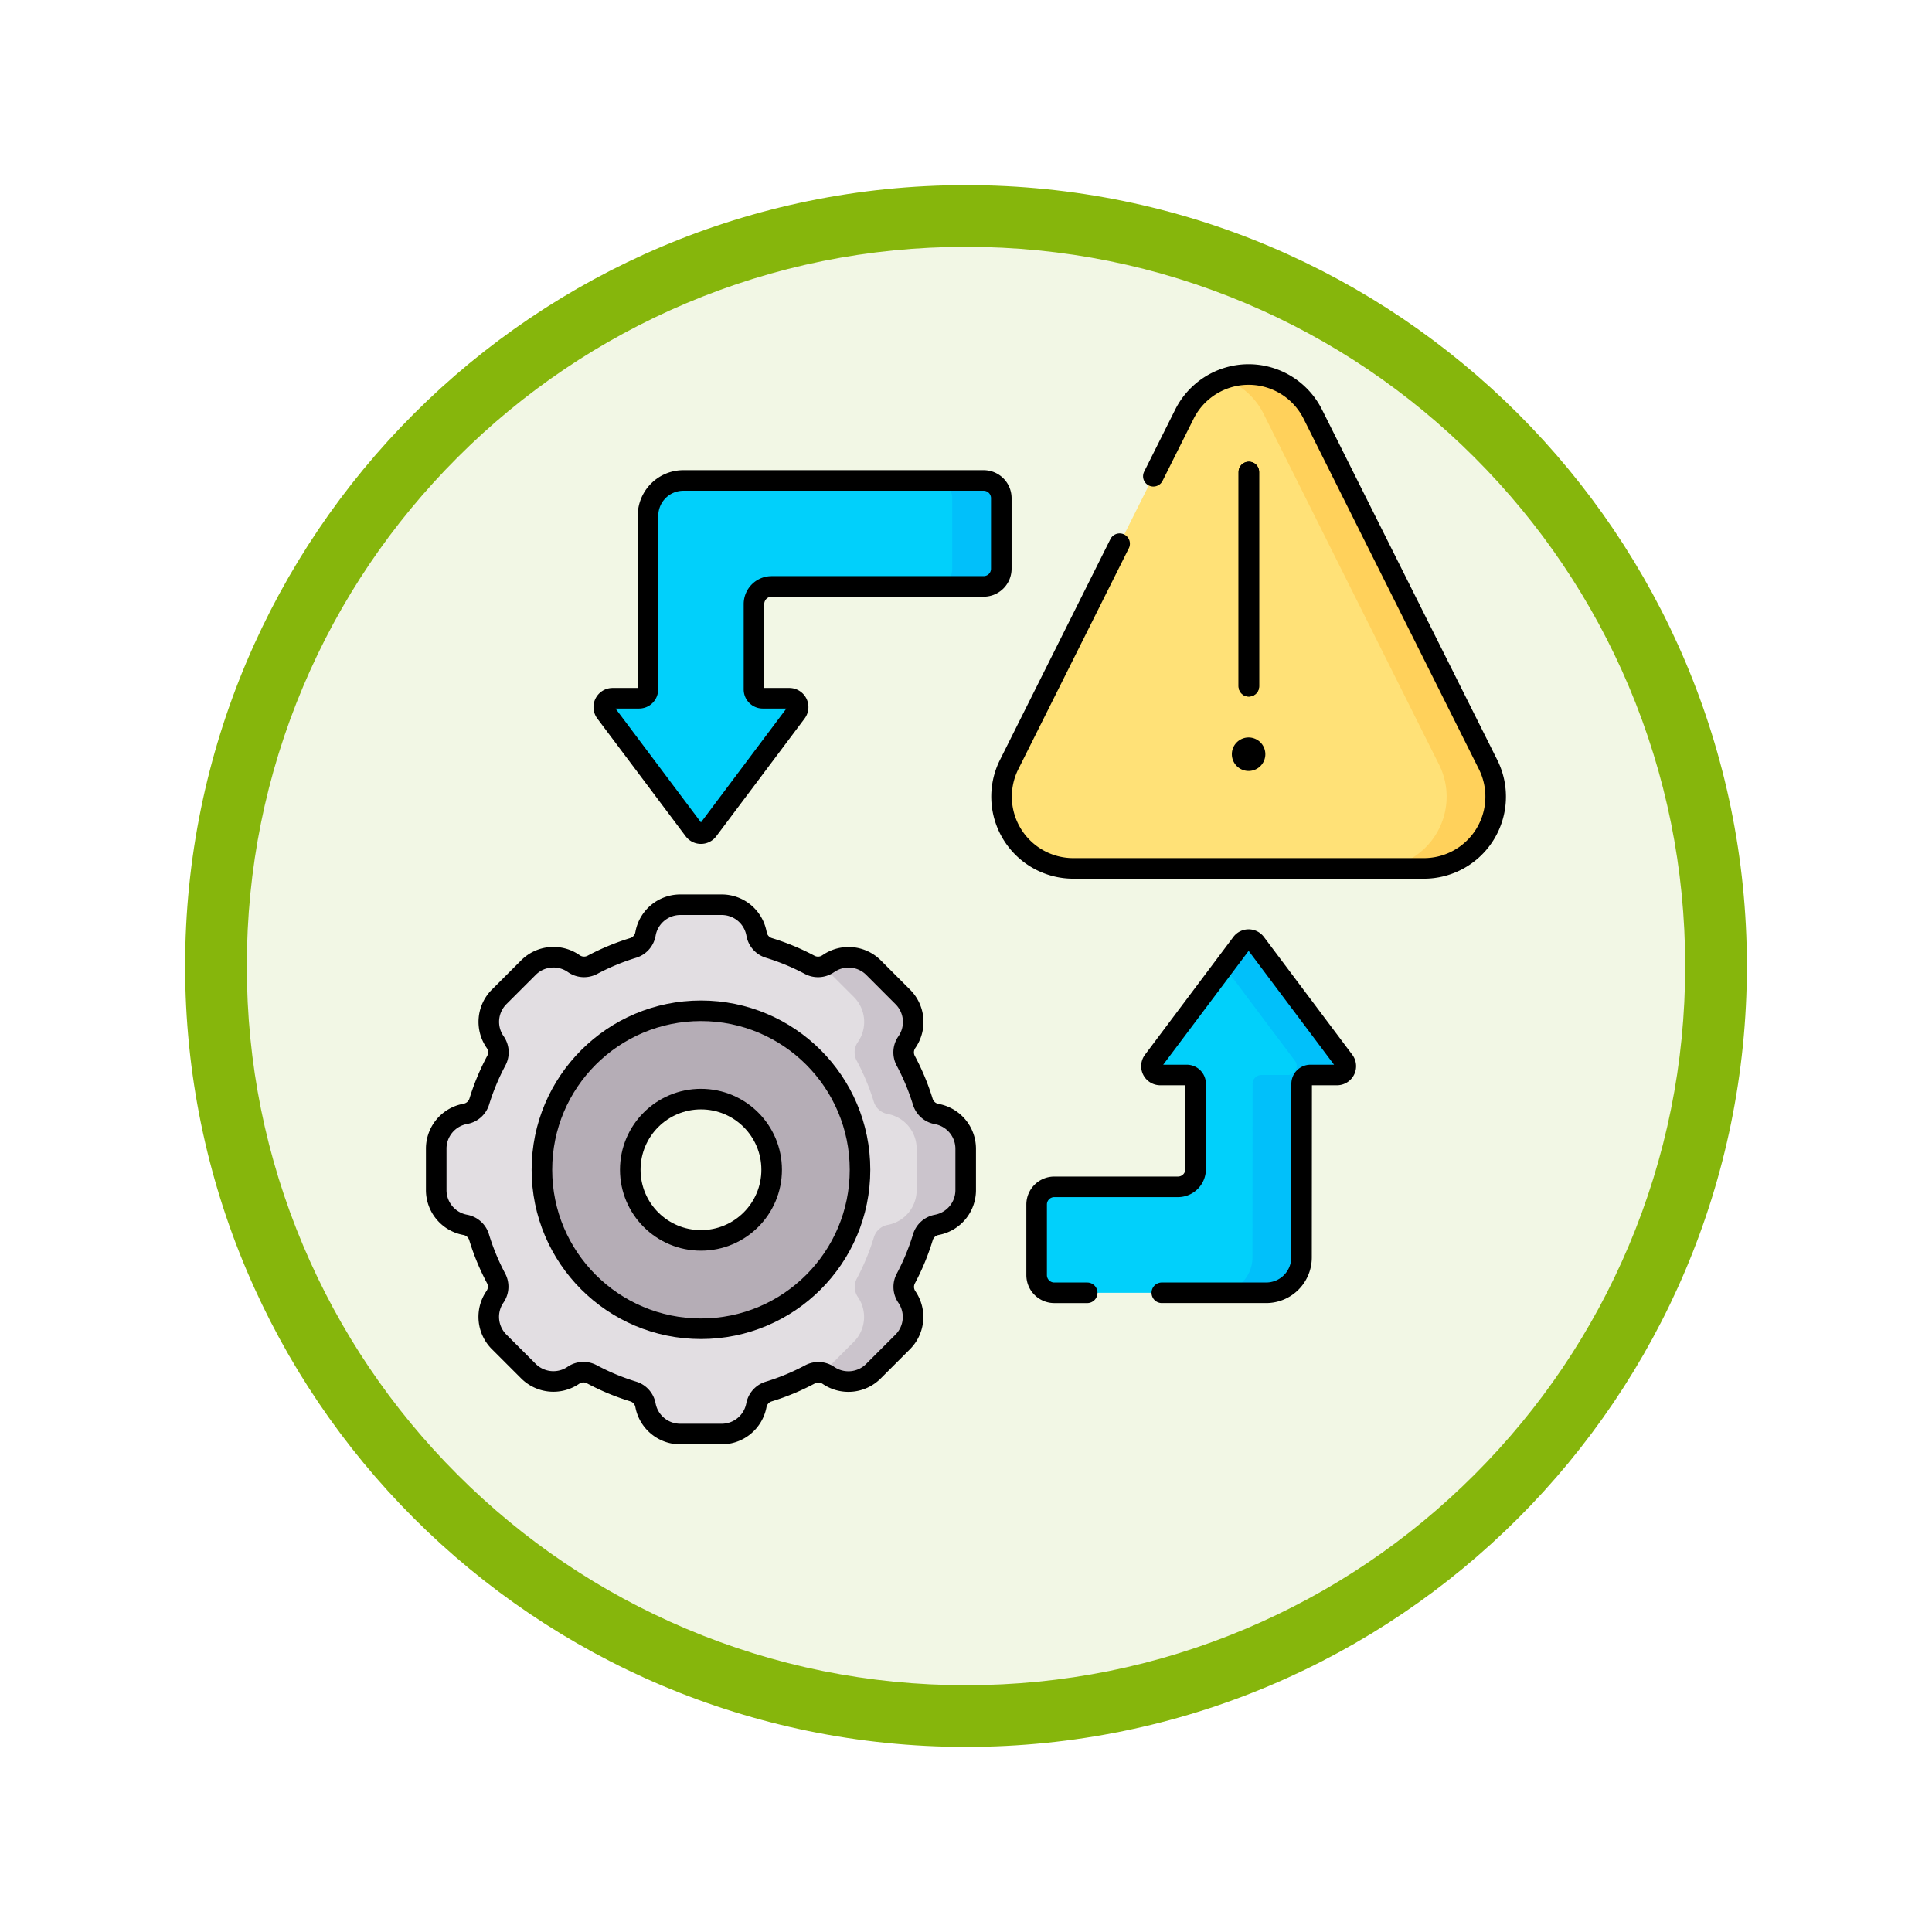 <svg xmlns="http://www.w3.org/2000/svg" xmlns:xlink="http://www.w3.org/1999/xlink" width="93.934" height="93.934" viewBox="0 0 93.934 93.934">
  <defs>
    <filter id="Trazado_982547" x="0" y="0" width="93.934" height="93.934" filterUnits="userSpaceOnUse">
      <feOffset dy="3" input="SourceAlpha"/>
      <feGaussianBlur stdDeviation="3" result="blur"/>
      <feFlood flood-opacity="0.161"/>
      <feComposite operator="in" in2="blur"/>
      <feComposite in="SourceGraphic"/>
    </filter>
  </defs>
  <g id="Grupo_1207958" data-name="Grupo 1207958" transform="translate(-189 -896.864)">
    <g id="Grupo_1200933" data-name="Grupo 1200933" transform="translate(0 -3717.169)">
      <g id="Grupo_1183815" data-name="Grupo 1183815" transform="translate(0 4267.973)">
        <g id="Grupo_1181939" data-name="Grupo 1181939" transform="translate(0 -388.939)">
          <g id="Grupo_1175133" data-name="Grupo 1175133" transform="translate(-0.033 -1251)">
            <g id="Grupo_1167337" data-name="Grupo 1167337" transform="translate(198.033 1992)">
              <g id="Grupo_1166720" data-name="Grupo 1166720">
                <g id="Grupo_1164305" data-name="Grupo 1164305">
                  <g id="Grupo_1163948" data-name="Grupo 1163948">
                    <g id="Grupo_1158168" data-name="Grupo 1158168">
                      <g id="Grupo_1152576" data-name="Grupo 1152576">
                        <g id="Grupo_1148633" data-name="Grupo 1148633">
                          <g id="Grupo_1148525" data-name="Grupo 1148525">
                            <g transform="matrix(1, 0, 0, 1, -9, -6)" filter="url(#Trazado_982547)">
                              <g id="Trazado_982547-2" data-name="Trazado 982547" transform="translate(9 6)" fill="#f2f7e5">
                                <path d="M 37.967 74.434 C 33.043 74.434 28.268 73.47 23.773 71.568 C 19.43 69.732 15.53 67.102 12.181 63.753 C 8.831 60.403 6.202 56.503 4.365 52.161 C 2.464 47.666 1.5 42.89 1.5 37.967 C 1.5 33.043 2.464 28.268 4.365 23.773 C 6.202 19.43 8.831 15.53 12.181 12.181 C 15.53 8.831 19.43 6.202 23.773 4.365 C 28.268 2.464 33.043 1.5 37.967 1.5 C 42.89 1.5 47.666 2.464 52.161 4.365 C 56.503 6.202 60.403 8.831 63.753 12.181 C 67.102 15.53 69.732 19.43 71.568 23.773 C 73.47 28.268 74.434 33.043 74.434 37.967 C 74.434 42.89 73.47 47.666 71.568 52.161 C 69.732 56.503 67.102 60.403 63.753 63.753 C 60.403 67.102 56.503 69.732 52.161 71.568 C 47.666 73.47 42.89 74.434 37.967 74.434 Z" stroke="none"/>
                                <path d="M 37.967 3 C 33.245 3 28.666 3.924 24.357 5.747 C 20.194 7.508 16.454 10.029 13.242 13.242 C 10.029 16.454 7.508 20.194 5.747 24.357 C 3.924 28.666 3 33.245 3 37.967 C 3 42.689 3.924 47.268 5.747 51.577 C 7.508 55.74 10.029 59.48 13.242 62.692 C 16.454 65.904 20.194 68.426 24.357 70.187 C 28.666 72.009 33.245 72.934 37.967 72.934 C 42.689 72.934 47.268 72.009 51.577 70.187 C 55.74 68.426 59.48 65.904 62.692 62.692 C 65.904 59.48 68.426 55.74 70.187 51.577 C 72.009 47.268 72.934 42.689 72.934 37.967 C 72.934 33.245 72.009 28.666 70.187 24.357 C 68.426 20.194 65.904 16.454 62.692 13.242 C 59.48 10.029 55.74 7.508 51.577 5.747 C 47.268 3.924 42.689 3 37.967 3 M 37.967 0 C 58.935 0 75.934 16.998 75.934 37.967 C 75.934 58.935 58.935 75.934 37.967 75.934 C 16.998 75.934 0 58.935 0 37.967 C 0 16.998 16.998 0 37.967 0 Z" stroke="none" fill="#86b60c"/>
                              </g>
                            </g>
                          </g>
                        </g>
                      </g>
                    </g>
                  </g>
                </g>
              </g>
            </g>
          </g>
        </g>
      </g>
    </g>
    <g id="risk_8542085" transform="translate(202.709 907.573)">
      <g id="Grupo_1207948" data-name="Grupo 1207948" transform="translate(7.501 7.5)">
        <g id="Grupo_1207947" data-name="Grupo 1207947" transform="translate(0 25.782)">
          <path id="Trazado_1049582" data-name="Trazado 1049582" d="M31.864,266.42l-.051-.01a.865.865,0,0,1-.655-.6,11.2,11.2,0,0,0-.825-1.981.865.865,0,0,1,.039-.889l.033-.049a1.717,1.717,0,0,0-.215-2.167L28.765,259.3a1.719,1.719,0,0,0-2.168-.215l-.054.036a.866.866,0,0,1-.888.039,11.209,11.209,0,0,0-1.972-.817.865.865,0,0,1-.6-.655l-.013-.066a1.718,1.718,0,0,0-1.685-1.381H19.369a1.718,1.718,0,0,0-1.685,1.381l-.013.066a.865.865,0,0,1-.6.655,11.2,11.2,0,0,0-1.97.816.866.866,0,0,1-.888-.04l-.058-.039a1.719,1.719,0,0,0-2.168.215l-1.425,1.424a1.717,1.717,0,0,0-.215,2.167l.035.052a.865.865,0,0,1,.039.889A11.2,11.2,0,0,0,9.6,265.8a.865.865,0,0,1-.655.6l-.059.012A1.718,1.718,0,0,0,7.5,268.1v2.014A1.718,1.718,0,0,0,8.884,271.8l.047.009a.865.865,0,0,1,.656.6,11.191,11.191,0,0,0,.823,1.991.865.865,0,0,1-.04.887l-.026.039a1.717,1.717,0,0,0,.215,2.167l1.425,1.424a1.719,1.719,0,0,0,2.168.215l.031-.021a.866.866,0,0,1,.89-.038,11.209,11.209,0,0,0,2,.832.865.865,0,0,1,.6.655l.007.035a1.718,1.718,0,0,0,1.685,1.381h2.015a1.718,1.718,0,0,0,1.685-1.381l.006-.031a.865.865,0,0,1,.6-.655,11.208,11.208,0,0,0,2-.831.866.866,0,0,1,.889.039l.03.02a1.719,1.719,0,0,0,2.168-.215l1.425-1.424a1.717,1.717,0,0,0,.215-2.167l-.022-.033a.865.865,0,0,1-.039-.888,11.2,11.2,0,0,0,.826-2,.865.865,0,0,1,.656-.6l.043-.009a1.718,1.718,0,0,0,1.381-1.684V268.1A1.719,1.719,0,0,0,31.864,266.42Zm-11.49,7.809a5.1,5.1,0,1,1,5.106-5.1A5.1,5.1,0,0,1,20.374,274.229Z" transform="translate(-7.503 -256.243)" fill="#e2dee2"/>
          <g id="Grupo_1207946" data-name="Grupo 1207946" transform="translate(18.789 2.555)">
            <g id="Grupo_1207945" data-name="Grupo 1207945">
              <g id="Grupo_1207944" data-name="Grupo 1207944">
                <path id="Trazado_1049583" data-name="Trazado 1049583" d="M194.347,288.516l-.051-.01a.865.865,0,0,1-.655-.6,11.2,11.2,0,0,0-.825-1.981.865.865,0,0,1,.039-.889l.033-.049a1.717,1.717,0,0,0-.215-2.167l-1.425-1.424a1.719,1.719,0,0,0-2.168-.215l-.054.036a.846.846,0,0,1-.238.108c.026.023.052.045.076.07l1.425,1.424a1.717,1.717,0,0,1,.215,2.167l-.033.049a.865.865,0,0,0-.039.889,11.2,11.2,0,0,1,.825,1.981.865.865,0,0,0,.655.6l.051.01a1.718,1.718,0,0,1,1.381,1.684v2.014a1.718,1.718,0,0,1-1.381,1.684l-.043.009a.865.865,0,0,0-.656.6,11.2,11.2,0,0,1-.826,2,.865.865,0,0,0,.039.888l.022.033a1.717,1.717,0,0,1-.215,2.167l-1.425,1.424c-.027.027-.056.053-.085.078a.849.849,0,0,1,.271.117l.03.02a1.719,1.719,0,0,0,2.168-.215l1.425-1.424a1.717,1.717,0,0,0,.215-2.167l-.022-.033a.865.865,0,0,1-.039-.888,11.2,11.2,0,0,0,.826-2,.865.865,0,0,1,.656-.6l.043-.009a1.718,1.718,0,0,0,1.381-1.684V290.2A1.718,1.718,0,0,0,194.347,288.516Z" transform="translate(-188.775 -280.894)" fill="#cbc4cc"/>
              </g>
            </g>
          </g>
          <path id="Trazado_1049584" data-name="Trazado 1049584" d="M64.808,305.958a7.73,7.73,0,1,0,7.733,7.73A7.731,7.731,0,0,0,64.808,305.958Zm0,11.165a3.435,3.435,0,1,1,3.437-3.435A3.436,3.436,0,0,1,64.808,317.123Z" transform="translate(-51.937 -300.805)" fill="#b5adb6"/>
        </g>
        <path id="Trazado_1049585" data-name="Trazado 1049585" d="M293.178,31.513H276.134a3.488,3.488,0,0,1-3.121-5.048l8.522-17.037a3.49,3.49,0,0,1,6.243,0L296.3,26.465A3.488,3.488,0,0,1,293.178,31.513Z" transform="translate(-245.159 -7.5)" fill="#ffe177"/>
        <path id="Trazado_1049586" data-name="Trazado 1049586" d="M105.422,61.493V58.059a.859.859,0,0,0-.859-.859h-14.6a1.718,1.718,0,0,0-1.718,1.716l-.006,8.444a.429.429,0,0,1-.429.429H86.525a.429.429,0,0,0-.344.687L90.476,74.2a.43.43,0,0,0,.687,0l4.295-5.724a.429.429,0,0,0-.344-.687H93.826a.429.429,0,0,1-.429-.429V63.21a.859.859,0,0,1,.859-.859h10.307A.859.859,0,0,0,105.422,61.493Z" transform="translate(-77.949 -52.049)" fill="#01d0fb"/>
        <path id="Trazado_1049587" data-name="Trazado 1049587" d="M304.074,278.463l-4.295-5.724a.43.43,0,0,0-.687,0l-4.295,5.724a.429.429,0,0,0,.344.687h1.288a.429.429,0,0,1,.429.429v4.15a.859.859,0,0,1-.859.858h-6.012a.859.859,0,0,0-.859.859v3.434a.859.859,0,0,0,.859.859h10.3a1.717,1.717,0,0,0,1.718-1.716l.006-8.444a.429.429,0,0,1,.429-.429h1.288A.429.429,0,0,0,304.074,278.463Z" transform="translate(-259.939 -245.093)" fill="#01d0fb"/>
        <path id="Trazado_1049588" data-name="Trazado 1049588" d="M389.905,26.474,381.383,9.438a3.484,3.484,0,0,0-4.313-1.722A3.429,3.429,0,0,1,379,9.438l8.522,17.037a3.488,3.488,0,0,1-3.121,5.048h2.384A3.488,3.488,0,0,0,389.905,26.474Z" transform="translate(-338.765 -7.509)" fill="#ffd15b"/>
        <path id="Trazado_1049589" data-name="Trazado 1049589" d="M243.653,57.2h-2.384a.859.859,0,0,1,.859.859v3.434a.859.859,0,0,1-.859.859h2.384a.859.859,0,0,0,.859-.859V58.059A.859.859,0,0,0,243.653,57.2Z" transform="translate(-217.039 -52.049)" fill="#01c0fa"/>
        <path id="Trazado_1049590" data-name="Trazado 1049590" d="M379.972,278.463l-4.295-5.724a.43.43,0,0,0-.687,0l-.848,1.131,3.446,4.593a.429.429,0,0,1-.344.687h-1.288a.429.429,0,0,0-.429.429l-.006,8.444a1.718,1.718,0,0,1-1.718,1.716h2.384a1.717,1.717,0,0,0,1.718-1.716l.006-8.444a.429.429,0,0,1,.429-.429h1.288A.429.429,0,0,0,379.972,278.463Z" transform="translate(-335.836 -245.093)" fill="#01c0fa"/>
      </g>
      <g id="Grupo_1207957" data-name="Grupo 1207957" transform="translate(7.501 7.5)">
        <g id="Grupo_1207954" data-name="Grupo 1207954" transform="translate(0 0)">
          <g id="Grupo_1207952" data-name="Grupo 1207952" transform="translate(27.481)">
            <g id="Grupo_1207951" data-name="Grupo 1207951" transform="translate(11.202 4.739)">
              <path id="Trazado_1049591" data-name="Trazado 1049591" d="M382.343,178.57a.814.814,0,1,1-.814-.814A.814.814,0,0,1,382.343,178.57Z" transform="translate(-380.715 -164.848)"/>
              <g id="Grupo_1207950" data-name="Grupo 1207950" transform="translate(0.826)">
                <g id="Grupo_1207949" data-name="Grupo 1207949">
                  <line id="Línea_625" data-name="Línea 625" y1="10.419" fill="none" stroke="#000" stroke-linecap="round" stroke-linejoin="round" stroke-miterlimit="10" stroke-width="1"/>
                </g>
              </g>
            </g>
            <path id="Trazado_1049592" data-name="Trazado 1049592" d="M280.025,12.447l1.51-3.018a3.49,3.49,0,0,1,6.243,0L296.3,26.465a3.488,3.488,0,0,1-3.121,5.048H276.134a3.488,3.488,0,0,1-3.121-5.048l5.372-10.74" transform="translate(-272.64 -7.5)" fill="none" stroke="#000" stroke-linecap="round" stroke-linejoin="round" stroke-miterlimit="10" stroke-width="1"/>
          </g>
          <g id="Grupo_1207953" data-name="Grupo 1207953" transform="translate(0 25.782)">
            <path id="Trazado_1049593" data-name="Trazado 1049593" d="M33.243,270.12v-2.014a1.718,1.718,0,0,0-1.381-1.684l-.051-.01a.865.865,0,0,1-.655-.6,11.2,11.2,0,0,0-.825-1.981.865.865,0,0,1,.039-.889l.033-.049a1.717,1.717,0,0,0-.215-2.167L28.763,259.3a1.719,1.719,0,0,0-2.168-.215l-.055.036a.866.866,0,0,1-.888.039,11.207,11.207,0,0,0-1.972-.817.865.865,0,0,1-.6-.655l-.013-.066a1.718,1.718,0,0,0-1.685-1.381H19.367a1.718,1.718,0,0,0-1.685,1.381l-.013.066a.865.865,0,0,1-.6.655,11.2,11.2,0,0,0-1.97.816.866.866,0,0,1-.888-.039l-.058-.039a1.719,1.719,0,0,0-2.168.215l-1.425,1.424a1.717,1.717,0,0,0-.215,2.167l.035.052a.865.865,0,0,1,.039.889,11.2,11.2,0,0,0-.823,1.975.865.865,0,0,1-.655.6l-.059.012A1.718,1.718,0,0,0,7.5,268.1v2.014A1.718,1.718,0,0,0,8.882,271.8l.047.009a.865.865,0,0,1,.656.6,11.194,11.194,0,0,0,.823,1.991.865.865,0,0,1-.04.887l-.026.039a1.717,1.717,0,0,0,.215,2.167l1.425,1.424a1.719,1.719,0,0,0,2.168.215l.031-.021a.866.866,0,0,1,.89-.038,11.2,11.2,0,0,0,2,.832.865.865,0,0,1,.6.655l.007.035a1.718,1.718,0,0,0,1.685,1.381h2.015a1.718,1.718,0,0,0,1.685-1.381l.006-.031a.865.865,0,0,1,.6-.655,11.208,11.208,0,0,0,2-.831.866.866,0,0,1,.889.039l.03.02a1.719,1.719,0,0,0,2.168-.215l1.425-1.424a1.717,1.717,0,0,0,.215-2.167l-.022-.033a.865.865,0,0,1-.039-.888,11.2,11.2,0,0,0,.826-2,.865.865,0,0,1,.656-.6l.043-.009A1.718,1.718,0,0,0,33.243,270.12Z" transform="translate(-7.501 -256.244)" fill="none" stroke="#000" stroke-linecap="round" stroke-linejoin="round" stroke-miterlimit="10" stroke-width="1"/>
            <ellipse id="Elipse_11568" data-name="Elipse 11568" cx="3.437" cy="3.435" rx="3.437" ry="3.435" transform="translate(9.434 9.447)" fill="none" stroke="#000" stroke-linecap="round" stroke-linejoin="round" stroke-miterlimit="10" stroke-width="1"/>
            <ellipse id="Elipse_11569" data-name="Elipse 11569" cx="7.733" cy="7.73" rx="7.733" ry="7.73" transform="translate(5.138 5.153)" fill="none" stroke="#000" stroke-linecap="round" stroke-linejoin="round" stroke-miterlimit="10" stroke-width="1"/>
          </g>
          <path id="Trazado_1049594" data-name="Trazado 1049594" d="M105.422,61.493V58.059a.859.859,0,0,0-.859-.859h-14.6a1.718,1.718,0,0,0-1.718,1.716l-.006,8.444a.429.429,0,0,1-.429.429H86.525a.429.429,0,0,0-.344.687L90.476,74.2a.43.43,0,0,0,.687,0l4.295-5.724a.429.429,0,0,0-.344-.687H93.826a.429.429,0,0,1-.429-.429V63.21a.859.859,0,0,1,.859-.859h10.307A.859.859,0,0,0,105.422,61.493Z" transform="translate(-77.949 -52.049)" fill="none" stroke="#000" stroke-linecap="round" stroke-linejoin="round" stroke-miterlimit="10" stroke-width="1"/>
          <path id="Trazado_1049595" data-name="Trazado 1049595" d="M295.215,289.737h5.075a1.717,1.717,0,0,0,1.718-1.716l.006-8.444a.429.429,0,0,1,.429-.429h1.288a.429.429,0,0,0,.344-.687l-4.295-5.724a.43.43,0,0,0-.687,0l-4.295,5.724a.429.429,0,0,0,.344.687h1.288a.429.429,0,0,1,.429.429v4.15a.859.859,0,0,1-.859.859h-6.012a.859.859,0,0,0-.859.859v3.434a.859.859,0,0,0,.859.859h1.6" transform="translate(-259.938 -245.091)" fill="none" stroke="#000" stroke-linecap="round" stroke-linejoin="round" stroke-miterlimit="10" stroke-width="1"/>
        </g>
        <g id="Grupo_1207956" data-name="Grupo 1207956" transform="translate(39.509 4.739)">
          <g id="Grupo_1207955" data-name="Grupo 1207955">
            <line id="Línea_626" data-name="Línea 626" y1="10.419" fill="none" stroke="#000" stroke-linecap="round" stroke-linejoin="round" stroke-miterlimit="10" stroke-width="1"/>
          </g>
        </g>
      </g>
    </g>
  </g>
</svg>

